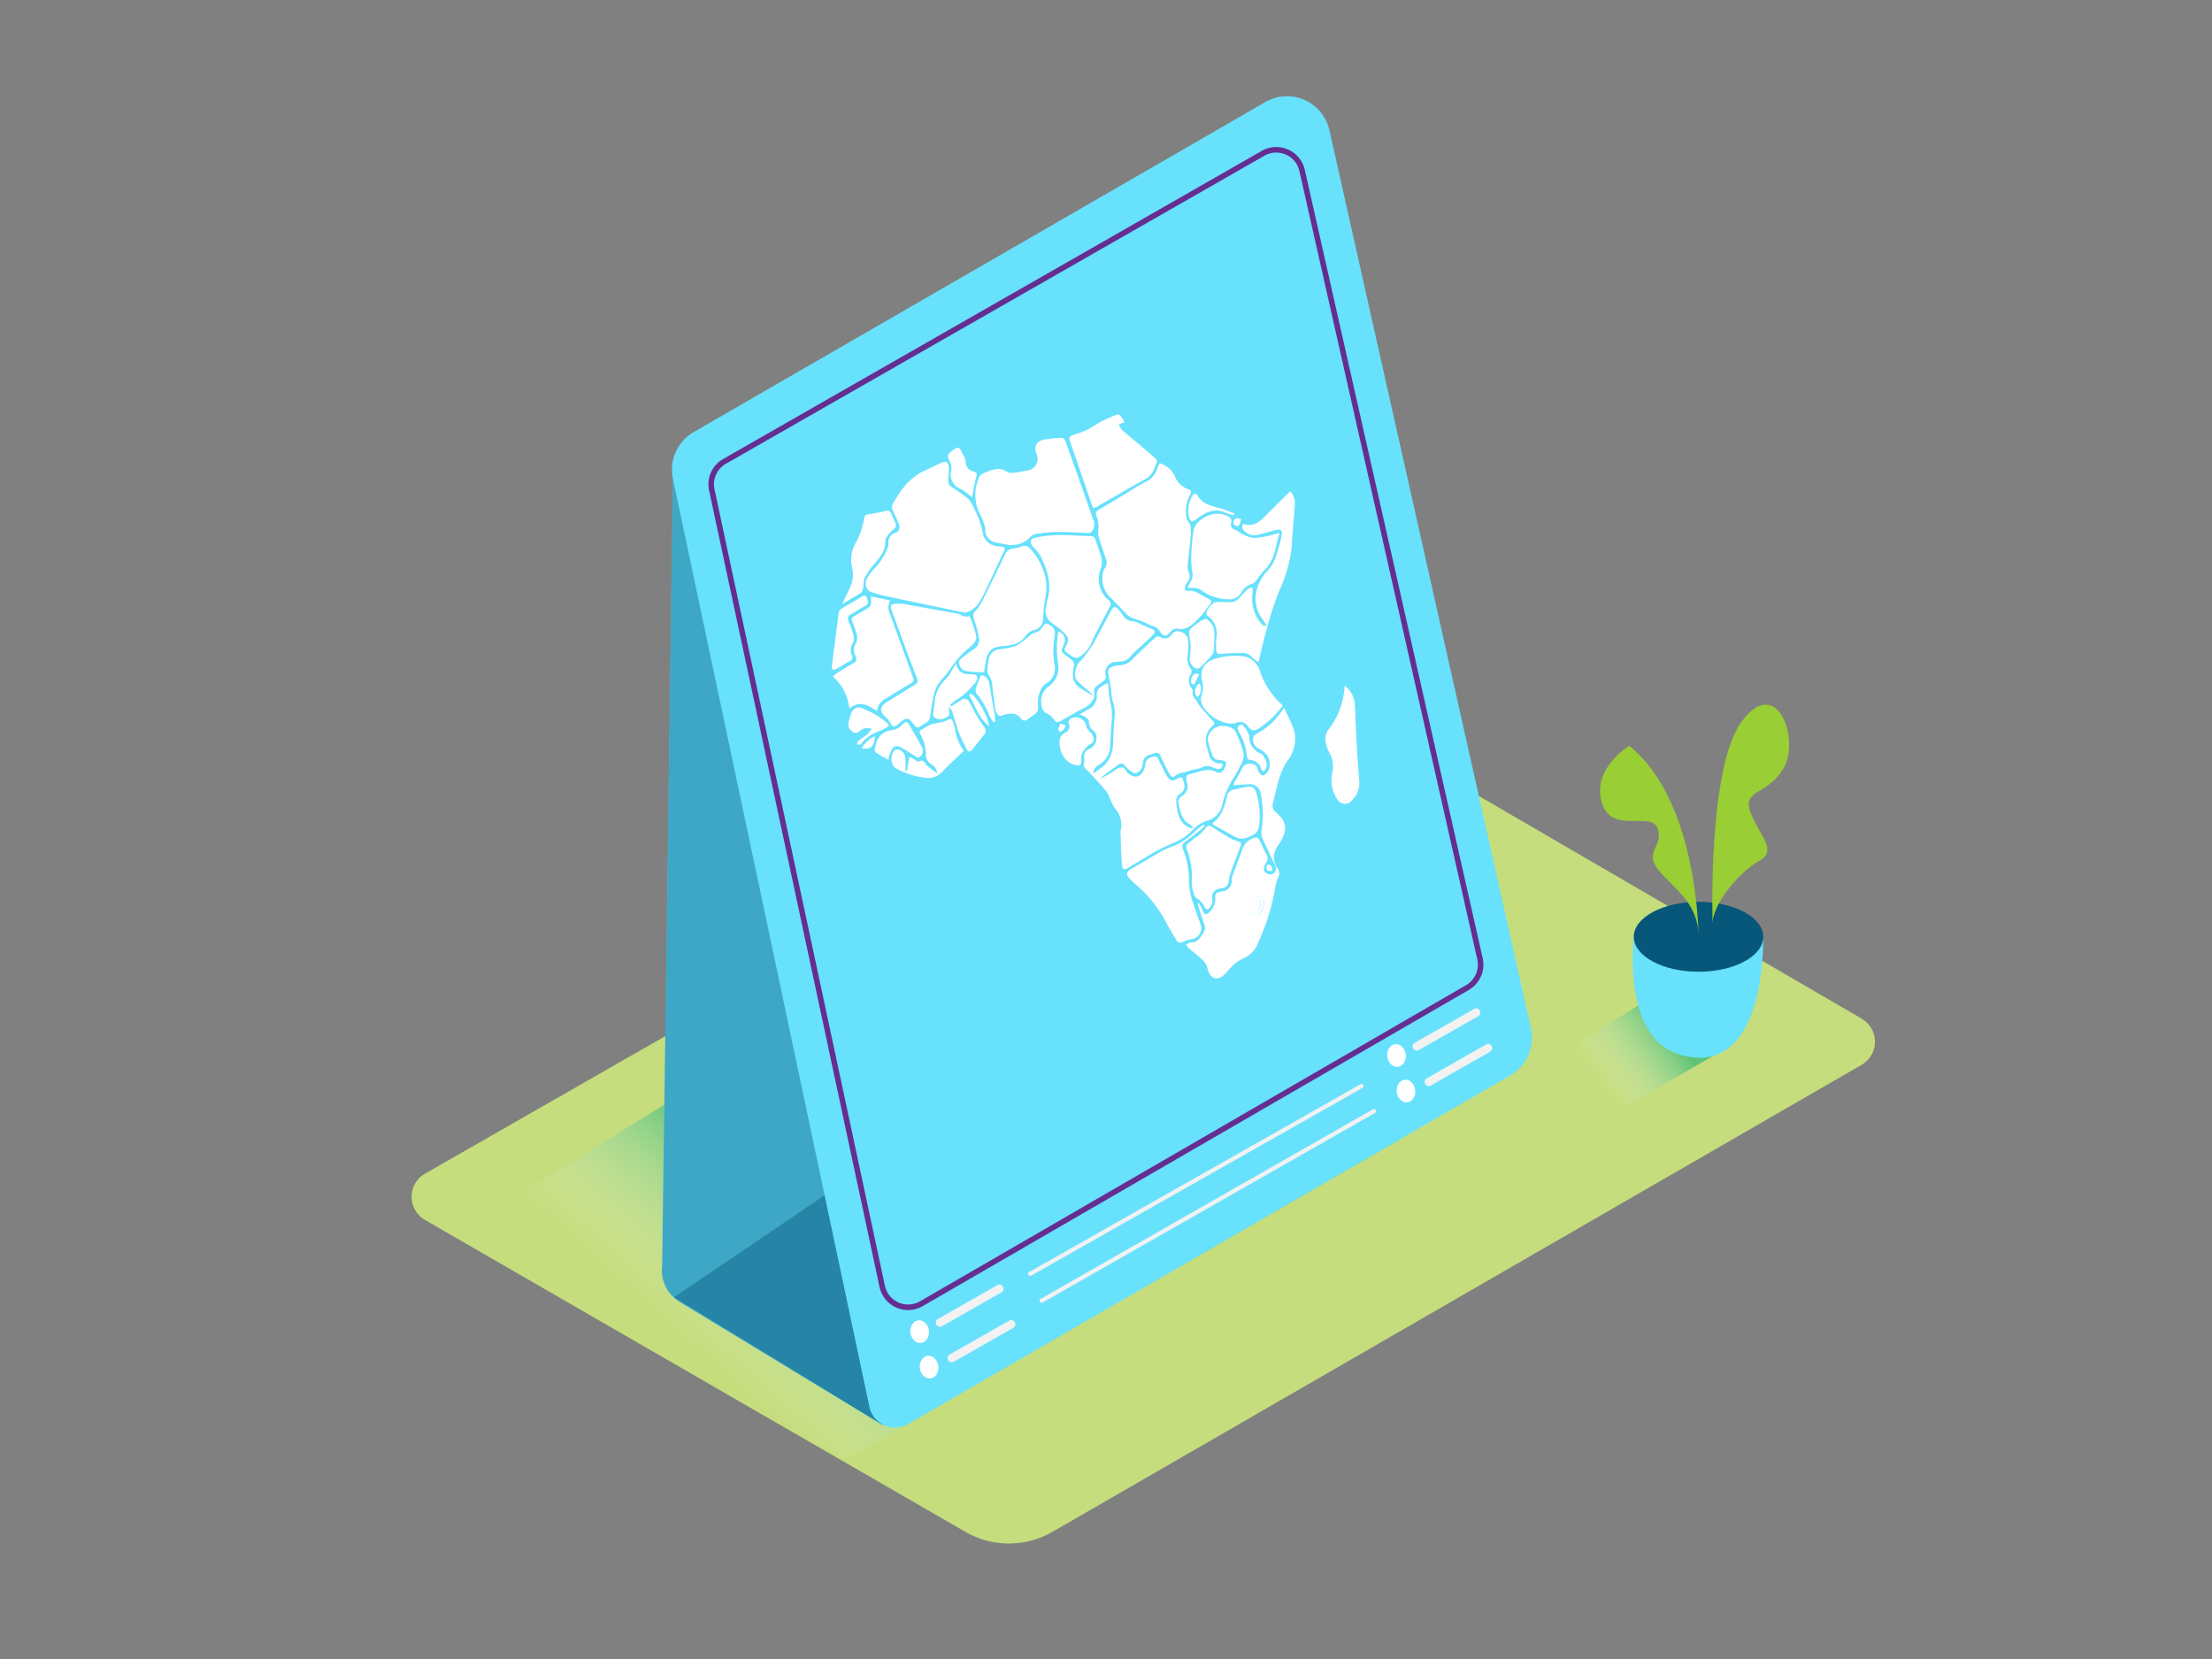 <svg xmlns="http://www.w3.org/2000/svg" xmlns:xlink="http://www.w3.org/1999/xlink" viewBox="0 0 400 300"><rect x="0" y="0" width="400" height="300" fill="#808080" stroke="none"/><defs><linearGradient id="linear-gradient" x1="134.61" y1="252.04" x2="156" y2="228.1" gradientUnits="userSpaceOnUse"><stop offset="0" stop-color="#fff" stop-opacity="0"/><stop offset="1" stop-color="#22b573"/></linearGradient><linearGradient id="linear-gradient-2" x1="289.15" y1="195.86" x2="301.86" y2="186.4" xlink:href="#linear-gradient"/></defs><title>0</title><g style="isolation:isolate"><g id="Layer_2" data-name="Layer 2"><path d="M336.66,184.21,234.49,124.79a4.83,4.83,0,0,0-4.83,0L76.86,212.23a4.83,4.83,0,0,0,0,8.38L174.56,277a15.77,15.77,0,0,0,15.77,0l146.32-84.45A4.83,4.83,0,0,0,336.66,184.21Z" fill="#c6dd7d"/><polygon points="253.1 206.07 152.86 263.91 83.73 222.35 171.59 167.81 253.1 206.07" opacity="0.63" fill="url(#linear-gradient)" style="mix-blend-mode:multiply"/><path d="M159.64,257.7l-36.79-22.3a6.72,6.72,0,0,1-3.11-6.61l1.94-142.23Z" fill="#68e1fd"/><polygon points="121.9 234.58 166.52 204.35 159.64 257.7 121.9 234.58" fill="#68e1fd"/><path d="M159.64,257.7l-36.79-22.3a6.72,6.72,0,0,1-3.11-6.61l1.94-142.23Z" fill="#06577a" opacity="0.42"/><polygon points="121.9 234.58 166.52 204.35 159.64 257.7 121.9 234.58" fill="#06577a" opacity="0.42"/><path d="M121.68,86.56l35.54,167.85a4.73,4.73,0,0,0,7,3.11l108.9-63.06a7.86,7.86,0,0,0,3.73-8.52L240.4,23.54a7.86,7.86,0,0,0-11.6-5.08L125.44,78.13A7.86,7.86,0,0,0,121.68,86.56Z" fill="#68e1fd"/><path d="M128.72,88.61l30.81,144a4.79,4.79,0,0,0,7.09,3.14l98.74-57.17a4.79,4.79,0,0,0,2.27-5.2L235.46,30.82a4.79,4.79,0,0,0-7.05-3.1L131,83.44A4.79,4.79,0,0,0,128.72,88.61Z" fill="none" stroke="#662d91" stroke-miterlimit="10"/><ellipse cx="166.32" cy="240.79" rx="1.68" ry="2.06" transform="translate(-30.36 24.09) rotate(-7.59)" fill="#fff"/><ellipse cx="168.03" cy="247.21" rx="1.68" ry="2.06" transform="translate(-31.2 24.37) rotate(-7.59)" fill="#fff"/><path d="M170.35,239.82l10.75-6.12a.75.75,0,0,0-.76-1.3l-10.75,6.12a.75.75,0,0,0,.76,1.3Z" fill="#f2f2f2"/><path d="M172.49,246.24l10.75-6.12a.75.75,0,0,0-.76-1.3l-10.75,6.12a.75.75,0,0,0,.76,1.3Z" fill="#f2f2f2"/><path d="M186.43,230.7l60-34a.38.38,0,0,0-.38-.65l-60,34a.38.38,0,0,0,.38.65Z" fill="#f2f2f2"/><path d="M188.52,235.55l60.18-34.33a.38.38,0,0,0-.38-.65L188.14,234.9a.38.38,0,0,0,.38.65Z" fill="#f2f2f2"/><ellipse cx="252.55" cy="190.85" rx="1.68" ry="2.06" transform="translate(-23.01 35.05) rotate(-7.59)" fill="#fff"/><ellipse cx="254.25" cy="197.27" rx="1.68" ry="2.06" transform="translate(-23.84 35.33) rotate(-7.59)" fill="#fff"/><path d="M256.57,189.88l10.75-6.12a.75.75,0,0,0-.76-1.3l-10.75,6.12a.75.75,0,0,0,.76,1.3Z" fill="#f2f2f2"/><path d="M258.72,196.3l10.75-6.12a.75.75,0,0,0-.76-1.3L258,195a.75.75,0,0,0,.76,1.3Z" fill="#f2f2f2"/><path d="M221.15,138.15c-.19.73-.51,1-1,.91a8.82,8.82,0,0,1-1-.35,2.23,2.23,0,0,0-1.94.1c-.65.34-1.4.24-2.06.55-.93.44-2,.28-2.83,1.11-.11.11-.56-.07-.68-.28a28.67,28.67,0,0,1-1.51-2.91c-.49-1.13-.68-1.32-1.6-1-1.48.43-1.75.72-1.93,2.08-.14,1.07-1.19,1.79-1.9,1.26a11.44,11.44,0,0,1-1.39-1.25.7.7,0,0,0-1.05-.1c-1.14.82-2.29,1.61-3.4,2.55.42-.2.84-.37,1.25-.6s1.07-.6,1.59-1c.79-.54,1.49-.74,2,.27a1.71,1.71,0,0,0,.53.51c1.29,1,2.64.19,2.88-1.79a1.4,1.4,0,0,1,1.1-1.26c.51-.21,1-.31,1.29.35a30.63,30.63,0,0,0,1.44,2.88c.68,1.14,1,1.19,2.19.53.42-.24.67-.18.8.32a5.87,5.87,0,0,1,.27,1.17,1.44,1.44,0,0,1-.27.85c-.43.52-1.2.75-1.22,1.59a8.83,8.83,0,0,0,.34,2.48,3.58,3.58,0,0,0,2,2.54,5,5,0,0,0,.58.16l.11-.23a4.43,4.43,0,0,0-.65-.55c-1.31-.73-1.72-2.25-2-3.86a1.19,1.19,0,0,1,.59-1.19,2.13,2.13,0,0,0,.92-2.63c-.2-.92-.1-1.25.7-1.42,1.54-.33,3.1-1.18,4.62-.34.8.44,1.36-.07,1.73-1.2.15-.45.07-.73-.29-.82a3.3,3.3,0,0,0-.94-.15c-.69,0-1-.41-1.27-1.08s-.49-1.55-.71-2.34a1.4,1.4,0,0,1,0-.69,2.9,2.9,0,0,1,2.32-2.07,5.56,5.56,0,0,1,1.75.29,1.88,1.88,0,0,1,1,.89,32.55,32.55,0,0,1,1.22,3.18,3.3,3.3,0,0,1-.32,2.66c-.41.77-.82,1.56-1.28,2.29a15.12,15.12,0,0,0-2.06,4.76,3.84,3.84,0,0,1-3,3.16,6.11,6.11,0,0,0-2.52,1.74,11.2,11.2,0,0,1-3.88,2.44,30,30,0,0,0-4.28,2.25c-1.13.64-2.23,1.35-3.35,2-.78.47-1.08.37-1.16-.62-.14-1.83-.18-3.69-.25-5.53a2.36,2.36,0,0,1,0-.48,4.44,4.44,0,0,0-1-4.1,9.22,9.22,0,0,1-1.06-2.18,5.19,5.19,0,0,0-.66-1.08c-.83-1-1.7-1.9-2.55-2.84a7,7,0,0,0-.8-.84,1.14,1.14,0,0,1-.47-1.47.92.92,0,0,0,0-.39c-.14-1.14,0-1.48,1-2a2,2,0,0,0,1.17-1.75,1.63,1.63,0,0,0-.54-1.53,1.75,1.75,0,0,1-.8-1.67c0-.25-.39-.57-.66-.76a5.48,5.48,0,0,0-1-.46c.58-.36,1-.67,1.43-.89a2.63,2.63,0,0,0,1.65-2.63,1.58,1.58,0,0,1,.87-1.56c1.21-.73,1.22-1,1.25.75a22.88,22.88,0,0,0,.5,2.91,8.66,8.66,0,0,1,.11,1.7c-.08,1.72-.23,3.44-.32,5.16a4.11,4.11,0,0,1-2.1,3.71,2,2,0,0,0-1,1.52,16.93,16.93,0,0,0,2.15-1.57,5.81,5.81,0,0,0,1.47-4.1c.06-1.43.13-2.86.26-4.29a6.44,6.44,0,0,0-.29-3.05,9.15,9.15,0,0,1-.3-1.88c-.15-1-.26-1.93-.47-2.86s-.06-1.27.66-1.55a5.15,5.15,0,0,1,1.5-.29,3.37,3.37,0,0,0,2.25-1.16c1.33-1.37,2.73-2.66,4.13-3.93a.85.85,0,0,1,.84,0c.8.44,1.43.37,2.15-.61s2.73-.24,2.87,1.2a12.74,12.74,0,0,1-.06,2.43,3.39,3.39,0,0,0,.59,2.84,1,1,0,0,1,0,.78,2.08,2.08,0,0,0,.06,2.59.77.77,0,0,1,.23.55,1.49,1.49,0,0,0,.44,1.4c.31.39.52.89.83,1.27q1.09,1.33,2.25,2.59c.53.57.54.58-.09,1.17a3.29,3.29,0,0,0-1,3.14c.13.64.31,1.27.5,1.88a2,2,0,0,0,1.76,1.61C220.55,138,220.83,138.1,221.15,138.15Z" fill="#fff"/><path d="M203.35,89.39c1.32-.79,2.62-1.65,4-2.35a3.84,3.84,0,0,0,1.89-2.24c.44-1.18.48-1.16,1.39-.62a4,4,0,0,1,1.87,2.06,3.93,3.93,0,0,0,2.44,2.25c.47.18.51.45.25,1a6.2,6.2,0,0,0-.68,3.8,1.82,1.82,0,0,0,.24.84c.94,1.1.56,2.57.44,4s-.3,2.61-.4,3.91a3.17,3.17,0,0,0,.19,1.49,1.51,1.51,0,0,1-.24,1.7,3.53,3.53,0,0,0-.35.62c-.24.55-.14,1.08.35,1,1.4-.2,2.37.72,3.49,1.27a5.59,5.59,0,0,1,.51.27c.43.27.34.55,0,.95s-.68.94-1,1.38a19.94,19.94,0,0,1-1.48,1.61c-1,1-2.09,1.68-3.39,1.33a1.49,1.49,0,0,0-1.22.61c-.69.93-1.3.82-1.9-.08a2.23,2.23,0,0,0-1.33-1c-.65-.19-1.25-.58-1.89-.83s-1.18-.38-1.75-.61a2.53,2.53,0,0,1-.88-.51c-1.12-1.12-2.18-2.32-3.32-3.41a4.63,4.63,0,0,1-1.12-4.22,1.73,1.73,0,0,1,.29-.81,1.74,1.74,0,0,0,.19-1.83c-.45-1.39-.93-2.76-1.34-4.17a6.16,6.16,0,0,1,.05-1.24,6.7,6.7,0,0,0-.17-1.62c-.43-1.43-.65-1.23.75-2.07l4.21-2.52Z" fill="#fff"/><path d="M166.36,85.53c1.3-.62,2.6-1.28,3.91-1.86.9-.39,1.29-.06,1.3,1a17.64,17.64,0,0,1-.08,2.13,1.16,1.16,0,0,0,.6,1.27,33.6,33.6,0,0,1,3,2.13,4.15,4.15,0,0,1,.83,1.3,18.41,18.41,0,0,1,1,2.12,17.71,17.71,0,0,1,.8,2.71,2.81,2.81,0,0,0,2.19,2.36,9.39,9.39,0,0,0,1.18.17c.66.1.72.22.38,1q-1.58,3.39-3.18,6.77c-.29.62-.63,1.23-.94,1.84a4.44,4.44,0,0,1-2.43,2.21,1.1,1.1,0,0,1-.59.07q-7.16-1.45-14.34-3a16.35,16.35,0,0,1-2.43-.7c-1.08-.41-1.33-1.59-.61-2.73a8.17,8.17,0,0,1,1.23-1.58,10.45,10.45,0,0,0,2.3-3.6,2.52,2.52,0,0,0,.19-.93,1.69,1.69,0,0,1,1.09-1.81,1.14,1.14,0,0,0,.75-1.69c-.32-.9-.78-1.71-1.12-2.59a1.24,1.24,0,0,1,0-.89C162.73,88.91,163.88,87.06,166.36,85.53Z" fill="#fff"/><path d="M223,142a6.6,6.6,0,0,1,.31-.7c.38-.7.85-1.35,1.17-2.07a1.56,1.56,0,0,1,1.86-1.1,1.21,1.21,0,0,1,1.08.91c.33,1,.76,1.33,1.25,1.1a2.38,2.38,0,0,0,.92-2.06,2.94,2.94,0,0,0-.45-1.5,4.79,4.79,0,0,0-1.55-1.23,1.7,1.7,0,0,1-1-1.65,1.28,1.28,0,0,1,.39-.88,12.75,12.75,0,0,0,5.12-4.71c.09,0,.15,0,.17.05A43.1,43.1,0,0,1,234,132a6.24,6.24,0,0,1-.41,4.29,3.33,3.33,0,0,1-.44.85c-1.82,2.28-2.2,5.13-2.9,7.87a1.58,1.58,0,0,0,.41,1.82,7.68,7.68,0,0,1,.8.78c1.12,1.17,1.22,2.52.29,4.25-.23.42-.5.81-.75,1.21A3.38,3.38,0,0,0,231,157a1.54,1.54,0,0,1,.11,1.76,6.23,6.23,0,0,0-.48,1.62,39.81,39.81,0,0,1-3,9.82,5.07,5.07,0,0,1-3,3.19,6,6,0,0,0-1.78,1.32c-.46.4-.87.91-1.3,1.37-1.3,1.4-2.7,1-3.18-.89a3,3,0,0,0-.64-1.33c-.9-.87-1.88-1.63-2.82-2.45a3.47,3.47,0,0,1-.42-.57c.23-.13.47-.39.68-.38,1.07.06,1.79-.63,2.43-1.73a1.61,1.61,0,0,0,.2-1.54c-.37-1-.71-2-1-3a7.28,7.28,0,0,1-.17-.78l.18-.13c.21.43.44.85.63,1.3.39.91.77,1,1.45.16a3.14,3.14,0,0,0,.86-2.41c-.07-.6.17-.86.6-1s.73-.12,1.09-.23a1.85,1.85,0,0,0,1.3-1.86,3.22,3.22,0,0,1,.12-.79c.62-1.71,1.24-3.42,1.9-5.12a3.15,3.15,0,0,1,2.42-1.89c.17-.05.44.23.55.45.45.85.81,1.78,1.29,2.61a1.38,1.38,0,0,1-.11,1.58c-.33.53-.52,1.2-.16,1.61a1.42,1.42,0,0,0,1.16.4c.73-.07,1-.91.66-1.64-.76-1.58-1.51-3.17-2.25-4.77a2.94,2.94,0,0,1-.16-1.78,17.85,17.85,0,0,0-.2-6.38,1.85,1.85,0,0,0-1.68-1.69C225.15,141.81,224.08,141.92,223,142Zm4.67,23.47a3.6,3.6,0,0,0,.89-2.15c.1-.69-.17-1-.66-1.14-.75-.17-1.47.47-1.86,1.63-.16.49-.37,1,0,1.38A1.3,1.3,0,0,0,227.62,165.43Z" fill="#fff"/><path d="M195.19,86.88c.82,2.32,1.66,4.62,2.46,7a2,2,0,0,1,0,1.91c-.26.44-.48.61-.86.59-1.91-.07-3.82-.21-5.75-.19a31.87,31.87,0,0,0-3.86.4,1.55,1.55,0,0,0-.8.43,4.56,4.56,0,0,1-4.54,1.41c-.7-.18-1.45-.18-2.13-.41a2.4,2.4,0,0,1-1.55-2.34,7.94,7.94,0,0,0-1-2.77,7.7,7.7,0,0,1-.13-6.51,1.41,1.41,0,0,1,.61-.73c1.49-.65,3-1.37,4.45-.34.44.3,1.15.15,1.74.1s1.43-.31,2.14-.38a2.13,2.13,0,0,0,1.54-2.8c-.74-1.71.1-2.5,1.24-2.74a19.56,19.56,0,0,1,3.34-.32c.22,0,.49.36.59.64.86,2.35,1.69,4.72,2.53,7.08Z" fill="#fff"/><path d="M198.51,98.7c.16.52.31,1.05.48,1.56a3.68,3.68,0,0,1,0,2.71,5,5,0,0,0,1.45,5.53c.5.41.52.76.18,1.38-.87,1.59-1.72,3.21-2.56,4.83-.21.4-.38.82-.57,1.23a5.75,5.75,0,0,1-2.45,2.94,1.2,1.2,0,0,1-1-.08,12.94,12.94,0,0,1-1.23-.91c-.33-.22-.37-.45-.13-.88.66-1.18.65-1.68-.18-2.5a15,15,0,0,0-2.13-1.73,2.74,2.74,0,0,1-1.16-3.21c.08-.34.07-.7.17-1,.92-3.06-.06-5.52-1.15-7.91a8.55,8.55,0,0,0-1.42-1.79c-.65-.79-.55-1.44.43-1.65a22.67,22.67,0,0,1,4.38-.46c1.9,0,3.78.14,5.67.19a.79.79,0,0,1,.81.67c.11.38.26.74.39,1.11Z" fill="#fff"/><path d="M163.48,116.48q-1.12-3.06-2.24-6.12c-.29-.81-.14-1.11.63-1.17a5.68,5.68,0,0,1,1.4,0l9.85,1.77c.67.12,1.21.78,2,.45.1,0,.36.28.43.5a26.62,26.62,0,0,1,1,3.18,1.92,1.92,0,0,1-.5,1.29c-.72.77-1.58,1.38-2.3,2.15s-1.34,1.66-2,2.51a15.1,15.1,0,0,1-1.17,1.52,6.37,6.37,0,0,0-1.82,3.53c-.2,1.12-.4,2.24-.55,3.36a1.55,1.55,0,0,1-.82,1.31c-.19.1-.37.23-.55.34-1,.62-1,.7-1.77-.33s-1.31-1-2.25-.17a6.23,6.23,0,0,1-.68.56c-.47.31-.79.27-1.08-.34a4.25,4.25,0,0,0-1-1.23c-1.05-1-1-1.84.32-2.65,1.61-1,3.24-2,4.86-3,.79-.49.82-.58.5-1.48Q164.59,119.5,163.48,116.48Z" fill="#fff"/><path d="M188.6,103a8.6,8.6,0,0,1,.41,5.18,25.53,25.53,0,0,0-.38,3.64,2.07,2.07,0,0,1-1.47,2.08,2.68,2.68,0,0,0-1.75,1.19,3.76,3.76,0,0,1-2.33,1.48,13.21,13.21,0,0,1-2.12.31c-1.59.12-2.35.89-2.71,2.76,0,.24-.09.48-.12.72-.19,1.52-.11,1.23-1.23,1.18a14,14,0,0,1-2.17-.19,1.55,1.55,0,0,1-1-.65c-.52-.83-.44-1.18.35-1.82.61-.5,1.25-1,1.89-1.39a2.09,2.09,0,0,0,1-2.46,26.27,26.27,0,0,0-.83-3.09,1.24,1.24,0,0,1,.34-1.56,6.28,6.28,0,0,0,1.2-1.81q2.06-4.12,4.06-8.28a1.55,1.55,0,0,1,1.27-1.06,8.12,8.12,0,0,0,1.79-.43,1.21,1.21,0,0,1,1.35.27A10.61,10.61,0,0,1,188.6,103Z" fill="#fff"/><path d="M229,113c-.28-.41-.55-.82-.83-1.22-1.85-2.64-1.37-6.09,1.12-8.65a6.49,6.49,0,0,0,1.31-2.17,36.67,36.67,0,0,0,1.09-3.74c.33-1.27,0-1.63-1.06-1.36s-2,.57-3,.79A2.49,2.49,0,0,1,225,96a1,1,0,0,1-.27-1.18c.06,0,.11-.09.14-.08,1.37.5,2.59-.05,3.76-1.25,1.52-1.55,3.06-3,4.68-4.65a3.22,3.22,0,0,1,.84,2.46c-.16,2.41-.42,4.82-.55,7.23a24.73,24.73,0,0,1-2.3,8.35A62.56,62.56,0,0,0,229,114c-.54,1.88-.95,3.79-1.43,5.75a8,8,0,0,1-1.27-1,2,2,0,0,0-1.67-.65c-1.28,0-2.55,0-3.84.16-.66.06-.89-.21-.86-1a10.18,10.18,0,0,1,0-1.72,4,4,0,0,0-1.12-3.83c-.28-.32-.92-.44-.52-1.29s1.23-1.6,1.87-1.58l2.33.06a2.21,2.21,0,0,0,1.75-.92,14.41,14.41,0,0,1,1.43-1.46,2.34,2.34,0,0,1,.79-.31,4.22,4.22,0,0,1,.06.86,7.07,7.07,0,0,0,1.51,5.65,4.26,4.26,0,0,0,.66.55Z" fill="#fff"/><path d="M231.37,96.53c-.79,2.25-.79,4.82-2.76,6.6a15.12,15.12,0,0,0-1.27,1.64c-.25.31-.56.71-.85.77a3.4,3.4,0,0,0-2,1.57,2.46,2.46,0,0,1-2.48,1.26,8.39,8.39,0,0,1-4.94-1.76,2.07,2.07,0,0,0-1.1-.28,11.72,11.72,0,0,0-1.25,0c.26-.52.44-.91.65-1.27a2.32,2.32,0,0,0,.21-1.69,18.57,18.57,0,0,1-.14-3.51,34.43,34.43,0,0,1,.42-4,2.71,2.71,0,0,1,.7-1.33c1.75-1.77,4.08-2.13,5.86-.94a.92.92,0,0,1,.24.79c-.22.84.06,1.16.65,1.4s1,.65,1.49.87a5.48,5.48,0,0,0,2.09.63,15.91,15.91,0,0,0,3-.52c.45-.09.9-.27,1.35-.4Z" fill="#fff"/><path d="M157.51,107.86l3.46.72a2.66,2.66,0,0,0,0,2.52c1.32,3.69,2.67,7.37,4,11.06.37,1,.37,1-.51,1.55-1.4.85-2.8,1.69-4.18,2.56a2.83,2.83,0,0,0-1.69,2.32c-1.52-1-3.07-2.05-5-.47a9,9,0,0,0-3-5.81c.31-.25.52-.45.76-.59,1-.6,1.93-1.2,2.9-1.76a.89.89,0,0,0,.46-1.33,2.33,2.33,0,0,1,.14-2.46,2.38,2.38,0,0,0,.06-1.51,16.3,16.3,0,0,0-.78-2.23.66.66,0,0,1,.32-1c.59-.33,1.16-.68,1.74-1C157.57,109.61,157.57,109.61,157.51,107.86Z" fill="#fff"/><path d="M203.36,76.35l-1.06.4a3.88,3.88,0,0,0,.59,1c1.75,1.52,3.56,2.95,5.29,4.48,1.42,1.25,1.23.81.4,2.82a3.53,3.53,0,0,1-1.87,1.8c-2.73,1.51-5.44,3.1-8.16,4.67-.85.49-.86.5-1.19-.47q-1.91-5.55-3.81-11.1c-.31-.9-.24-1,.59-1.32a23.42,23.42,0,0,0,2.36-.87c.86-.42,1.67-1,2.53-1.47s1.94-.93,2.93-1.32a.72.72,0,0,1,.68.25A8.52,8.52,0,0,1,203.36,76.35Z" fill="#fff"/><path d="M231.94,127.64a17.49,17.49,0,0,1-4.27,4.07c-1,.55-1.26.51-2-.35a1.68,1.68,0,0,0-2.16-.65,3.12,3.12,0,0,1-1.84,0,6.71,6.71,0,0,1-4-2.8,2.51,2.51,0,0,1-.28-2.51,3.54,3.54,0,0,0,.06-1.9c-.63-2.35.28-3.83,2.42-4.42a12.76,12.76,0,0,1,5.24-.37,3.81,3.81,0,0,1,2.72,2.63,14,14,0,0,0,3.74,5.86A2.31,2.31,0,0,1,231.94,127.64Z" fill="#fff"/><path d="M180,128.46c-.18-1.42-.38-2.83-.54-4.26a3.68,3.68,0,0,0-.67-2.12,2,2,0,0,1-.22-1.09,7.61,7.61,0,0,1,.15-1.36c.25-1.48.8-2,2-2.22a14.2,14.2,0,0,0,3-.61,9.5,9.5,0,0,0,2-1.45c.4-.3.79-.75,1.21-.85a2.59,2.59,0,0,0,1.7-1.28c.34-.55.68-.61,1.07-.27a.73.73,0,0,0,.16.11c.78.35,1,1,.85,2.06a14.69,14.69,0,0,0,0,5.18,3.11,3.11,0,0,1-1.65,3.37,2.28,2.28,0,0,0-.81,1,5.37,5.37,0,0,0-.55,3,1.43,1.43,0,0,1-.66,1.54c-.49.3-.94.71-1.44,1-.24.12-.7.11-.82-.08-.85-1.33-2.06-1.21-3.28-.85C180.65,129.52,180.57,129.64,180,128.46Z" fill="#fff"/><path d="M217.82,149.36a8,8,0,0,1-.65.64c-.94.74-1.88,1.49-2.83,2.19a1,1,0,0,0-.42,1.37,14.9,14.9,0,0,1,1.08,6,12.49,12.49,0,0,0,.64,3.37c.4,1.39.95,2.71,1.4,4.07a2,2,0,0,1-1.56,2.83,4.85,4.85,0,0,0-1.57.51.79.79,0,0,1-1.14-.29c-.6-.94-1.17-1.92-1.72-2.92a23.25,23.25,0,0,0-5.45-7,16.67,16.67,0,0,1-1.45-1.39c-.51-.54-.44-1,.22-1.49.43-.3.89-.53,1.34-.79,1.12-.65,2.22-1.32,3.35-1.95a16,16,0,0,1,2.54-1.3,11.05,11.05,0,0,0,4.47-2.86,12.94,12.94,0,0,1,1.63-1.25Z" fill="#fff"/><path d="M197.91,126c-.29-.3-.57-.62-.87-.9-.75-.67-1.56-1.26-2.25-2s-.38-2.38.33-3.29c.25-.32.58-.56.82-.89a28.38,28.38,0,0,0,1.89-2.73c1-1.83,2-3.75,3-5.59.57-1,.81-1.06,1.49-.32a5.07,5.07,0,0,1,.59.77,2.4,2.4,0,0,0,2.09,1.32,2.57,2.57,0,0,1,.95.35c.77.34,1.53.7,2.29,1s.74.63.11,1.24c-1,1-2,1.85-3,2.78-.31.29-.6.62-.89.94a2.56,2.56,0,0,1-1.83.95,8.91,8.91,0,0,0-1.45.15,2,2,0,0,0-1.22,2.46,1,1,0,0,1-.23.74,5.47,5.47,0,0,1-.87.66c-1.13.84-1.13.84-.92,2.32Z" fill="#fff"/><path d="M216.45,151.4c.55-.57,1.13-1.1,1.64-1.73.35-.43.6-.44,1-.2,1.11.73,2.24,1.44,3.38,2.1a8.19,8.19,0,0,0,1.58.63c.37.12.45.34.28.8-.56,1.46-1.11,2.92-1.64,4.39a7.56,7.56,0,0,0-.43,1.53c-.16,1.24-.37,1.52-1.38,1.72a5.92,5.92,0,0,0-.64.12,1.45,1.45,0,0,0-1,1.79,2.14,2.14,0,0,1-.72,1.84c-.11.11-.52,0-.59-.14a3.78,3.78,0,0,0-1.58-1.87c-.37-.22-.54-1-.69-1.53a6.35,6.35,0,0,1-.14-1.63,13.72,13.72,0,0,0-.91-5.66.79.79,0,0,1,.27-1.07c.52-.39,1-.84,1.53-1.26Z" fill="#fff"/><path d="M243.16,124a4.54,4.54,0,0,1,1.84,3.58c.13,2.22.18,4.47.31,6.69s.3,4.55.48,6.82a4.37,4.37,0,0,1-1.27,3.58,1.56,1.56,0,0,1-2.59,0,6,6,0,0,1-1-4.93,5.21,5.21,0,0,0-.57-3.71,7.61,7.61,0,0,1-.6-1.61,3,3,0,0,1,.67-2.75,14,14,0,0,0,2.64-6.65C243.11,124.65,243.12,124.37,243.16,124Z" fill="#fff"/><path d="M172,127.73c.6-.37,1.21-.73,1.81-1.12a.9.9,0,0,1,1.45.31c.42.71.76,1.47,1.18,2.18a25.29,25.29,0,0,0,1.5,2.34,1,1,0,0,1,0,1.43q-1,1.28-2.07,2.59c-.4.5-.78.62-1.08,0a28.73,28.73,0,0,1-1.37-2.92c-.46-1.24-.8-2.56-1.22-3.83a5.4,5.4,0,0,0-.52-.91,2.08,2.08,0,0,0-.08.44c.16,1.12.12,1.19-.78,1.64a1.89,1.89,0,0,1-1.91-.17c-.13-.08-.21-.42-.19-.64.07-.67.22-1.33.29-2a6.15,6.15,0,0,1,2-4.23,9,9,0,0,0,1.25-1.85c.18-.28.36-.57.64-1,.45,2,1.7,1.9,2.89,1.94.94,0,1.23.58.59,1.49a14.84,14.84,0,0,1-2.3,2.34,14.52,14.52,0,0,1-1.45,1,10.47,10.47,0,0,0-.81.7Z" fill="#fff"/><path d="M174.26,135.8c-1.32,1.27-2.59,2.41-3.78,3.67a3.36,3.36,0,0,1-2.86,1.2,14.56,14.56,0,0,1-5.58-1.72c-.94-.5-1.11-2.18-.36-3.17a.64.64,0,0,1,.34-.23c.84-.18,1.71.68,1.72,1.7,0,.71,0,1.42,0,2.14l.27,0,.43-2.52a5.09,5.09,0,0,1,1,.51c.37.29.68.47,1.15.16.12-.08.39.1.54.24s.3.5.5.67c.56.47,1.15.88,1.81,1.38a2.33,2.33,0,0,0-.18-.82,3,3,0,0,0-.89-.84,1.92,1.92,0,0,1-.94-1.73,7.23,7.23,0,0,0-.83-3.33c-.46-.88-.42-.92.41-1.37a9.93,9.93,0,0,1,1.24-.7,14.2,14.2,0,0,1,1.56-.36,5,5,0,0,0,1.34-.39c.77-.44.95-.42,1.26.48a8.62,8.62,0,0,1,.3,1.11,8.21,8.21,0,0,0,1.44,3.67A.67.67,0,0,1,174.26,135.8Z" fill="#fff"/><path d="M197.9,126a3.47,3.47,0,0,1-2,2.08c-1.35.72-2.69,1.49-4,2.26-.56.33-1,.35-1.34-.28a2.83,2.83,0,0,0-1.23-1,1.88,1.88,0,0,1-1-1.76,3.18,3.18,0,0,1,1.49-3.3,4.32,4.32,0,0,0,1.47-4.31,18,18,0,0,1,.09-5.51c1.21.46,1.51,1.54.81,2.82-.31.56-.26.91.18,1.22a11.72,11.72,0,0,1,1.61,1.3,1.19,1.19,0,0,1,.22.92c-.42,1.77-.18,3.16,1.14,4,.86.54,1.75,1,2.62,1.56Z" fill="#fff"/><path d="M152.27,109.24c.54-1.11,1-2,1.43-3a5.1,5.1,0,0,0,.37-3.63,6.17,6.17,0,0,1,.65-4.41,13.79,13.79,0,0,0,1.54-4.44A.77.77,0,0,1,157,93a25.73,25.73,0,0,0,3.08-.59.8.8,0,0,1,1.13.56c.2.51.43,1,.66,1.5a.88.88,0,0,1-.31,1.25,7.44,7.44,0,0,0-1.2,1.36,1.38,1.38,0,0,0-.26.74c0,1.85-1,3-2.08,4.25a12.88,12.88,0,0,0-1.67,2.43,6.89,6.89,0,0,0-.24,1.69c-.07.35-.18.84-.4,1C154.64,107.88,153.53,108.49,152.27,109.24Z" fill="#fff"/><path d="M219.34,148.77c1.54-1.07,2.1-2.86,2.53-4.72a1.39,1.39,0,0,1,1.12-1.24c.9-.17,1.81-.44,2.71-.55s1.27.38,1.53,1.22a15.14,15.14,0,0,1,.45,5.91,1.77,1.77,0,0,1-.9,1.45c-1.23.75-2.42,1.11-3.6.43s-2.62-1.48-3.93-2.22Z" fill="#fff"/><path d="M155.14,110.34c-.43.26-.86.53-1.3.77a.84.84,0,0,0-.39,1.22,21.6,21.6,0,0,1,.91,2.59,2.23,2.23,0,0,1-.16,1.41,2.23,2.23,0,0,0-.18,2.11.74.74,0,0,1-.37,1.12c-.78.42-1.52.92-2.3,1.34s-1,.21-.88-.71c.37-3.05.78-6.09,1.16-9.14a1.32,1.32,0,0,1,.71-1.1c1.19-.67,2.37-1.36,3.54-2.09.56-.36.75-.07.94.46s.28.93-.31,1.22-.91.53-1.37.8Z" fill="#fff"/><path d="M196.89,134.7a7.48,7.48,0,0,0-1.16,1.36,3,3,0,0,0-.2,1.48c0,.6-.1.89-.59.86-2-.13-3.43-2-3.35-4.5a2,2,0,0,1,.47-1,2.48,2.48,0,0,1,.71-.49,1.13,1.13,0,0,0,.55-1.39.85.85,0,0,1,.65-1.21,1.9,1.9,0,0,1,2.47,1.56,2.16,2.16,0,0,0,.43.72c.2.26.45.45.63.73C198,133.69,197.87,134.33,196.89,134.7Z" fill="#fff"/><path d="M160.67,137.42c-.86-.5-1.59-.89-2.28-1.34a.84.84,0,0,1-.21-.69c.5-2.36,1.45-3.2,3.48-3.42a3.06,3.06,0,0,0,1.56-1c.49-.51.83-.53,1.14,0,.81,1.38,1.61,2.77,2.37,4.18a1.38,1.38,0,0,1-.27,1.61.61.61,0,0,1-.59.19c-.73-.4-1.42-.88-2.13-1.32l-.23-.14c-1.61-1-2.11-.73-2.78,1.4A4.65,4.65,0,0,0,160.67,137.42Z" fill="#fff"/><path d="M217.15,112.26c.23-.07.82-.47,1.08-.28a2.92,2.92,0,0,1,1.36,2.34,33.65,33.65,0,0,1-.13,3.52,1.72,1.72,0,0,1-.48.84c-.65.71-1.3,1.42-2,2.05a.82.82,0,0,1-.81.12,2,2,0,0,1-1-2.15,14.1,14.1,0,0,0,.15-1.89c0-.75-.23-1.47-.29-2.22a1.37,1.37,0,0,1,.29-.9C215.84,113.22,216.41,112.83,217.15,112.26Z" fill="#fff"/><path d="M175.79,89.94a12.12,12.12,0,0,0-2.07-1.53A2.69,2.69,0,0,1,172.06,85a3.92,3.92,0,0,0-.51-2c-.16-.39-.22-.68.08-1a6.56,6.56,0,0,1,1.14-.91c.43-.26.77-.12,1,.42a8,8,0,0,0,.44.82,2.77,2.77,0,0,1,.42,1.06,1.72,1.72,0,0,0,1.28,1.83c.89.32.81.33.53,1.39S176,88.84,175.79,89.94Z" fill="#fff"/><path d="M160.68,131.32a10.4,10.4,0,0,1-1.7.9,6.66,6.66,0,0,0-3.18,2.19c-.07.08-.14.2-.21.21a5,5,0,0,1-.65,0c.09-.22.14-.51.28-.63.51-.42,1.08-.75,1.58-1.18a7.63,7.63,0,0,0,.84-1,3.73,3.73,0,0,0-1.16-.13,3,3,0,0,0-1.12.57.89.89,0,0,1-1.28,0,1.44,1.44,0,0,1-.63-1.56,15.12,15.12,0,0,1,.39-1.48c.32-.9,1-1.49,1.81-1.23a17.33,17.33,0,0,1,3.11,1.51,18.17,18.17,0,0,1,1.93,1.49Z" fill="#fff"/><path d="M223.12,93.17a9.18,9.18,0,0,1-1.51-.45c-1.81-.89-3.53-.19-5.22,1.13-.83.65-1.21.54-1.39-.5a5.09,5.09,0,0,1,.52-3.56c.32-.53.73-.74,1-.23,1,1.7,2.62,1.92,4.18,2.37.85.24,1.67.59,2.51.89Z" fill="#fff"/><path d="M225.91,133a3.21,3.21,0,0,0,2.11,3.27c.47.22.75,1,1,1.59a1.83,1.83,0,0,1-.11,1.12c-.22.57-.66.65-.82.13a2.21,2.21,0,0,0-2.12-1.68c-.21,0-.46-.39-.5-.67a9.65,9.65,0,0,0-1.28-4.11c-.26-.38-.57-1-.12-1.46s.83.09,1.1.46A11.94,11.94,0,0,1,225.91,133Z" fill="#fff"/><path d="M179.68,130.62a7.45,7.45,0,0,1-.74-1.12,13.88,13.88,0,0,0-2.37-4.12,1.08,1.08,0,0,1-.12-.83c.2-.67.5-1.3.73-2,.15-.43.35-.53.68-.36a1.92,1.92,0,0,1,1.07,1.57c.29,1.94.64,3.87,1,5.81,0,.27,0,.55.06.83Z" fill="#fff"/><path d="M178.9,131.3c-1.85-1.27-2.54-3.64-3.64-5.62l.15-.22a2,2,0,0,1,.64.33A13.42,13.42,0,0,1,178.9,131.3Z" fill="#fff"/><path d="M158.18,133.13c0,1.8-.72,2.45-2.37,2.2A5.25,5.25,0,0,1,158.18,133.13Z" fill="#fff"/><path d="M215.51,123.67a1.44,1.44,0,0,1,.56-1.83c.22-.11.51,0,.77.09-.29.62-.57,1.24-.9,1.83C215.91,123.82,215.59,123.68,215.51,123.67Z" fill="#fff"/><path d="M216.9,123.57a2.08,2.08,0,0,1,0,2.09c-.26.45-.46.38-.66.06A1.82,1.82,0,0,1,216.9,123.57Z" fill="#fff"/><path d="M224.48,93.91c-.23.54-.32,1.08-.54,1.19a.76.76,0,0,1-.82-.32.82.82,0,0,1,.48-1.06C223.8,93.62,224.06,93.81,224.48,93.91Z" fill="#fff"/><path d="M191.77,130.85l1,.35a4.23,4.23,0,0,1-.57.85c-.26.24-.68.46-.8-.07C191.32,131.74,191.58,131.36,191.77,130.85Z" fill="#fff"/><path d="M230.12,157.41c-.56.17-1,.18-1.13-.47,0-.15.2-.6.29-.61C229.81,156.29,230,156.75,230.12,157.41Z" fill="#fff"/><path d="M227.62,165.43a1.3,1.3,0,0,1-1.6-.27c-.39-.36-.18-.89,0-1.38.39-1.17,1.11-1.8,1.86-1.63.49.11.75.45.66,1.14A3.6,3.6,0,0,1,227.62,165.43Zm-.15-.37a15.58,15.58,0,0,0,.53-1.71c0-.19-.26-.61-.31-.58a6.59,6.59,0,0,0-1,.74.61.61,0,0,0-.17.35c0,.32-.14.79,0,.91S227,164.94,227.47,165.05Z" fill="#fff"/><path d="M227.47,165.05c-.46-.11-.81-.09-1-.29s0-.6,0-.91a.61.61,0,0,1,.17-.35,6.59,6.59,0,0,1,1-.74c.05,0,.35.4.31.58A15.58,15.58,0,0,1,227.47,165.05Z" fill="#fff"/><polygon points="312.58 189.33 292.65 200.83 278.91 192.57 296.38 181.73 312.58 189.33" opacity="0.63" fill="url(#linear-gradient-2)" style="mix-blend-mode:multiply"/><path d="M295.45,169.4s-2.21,17.72,7.84,21.15,15.42-5.49,15.58-21.15" fill="#68e1fd"/><ellipse cx="307.15" cy="169.4" rx="11.71" ry="6.32" fill="#06577a"/><path d="M307.15,169.4s0-24.55-12.54-34.53c0,0-6.69,4-5,10.11s8.88,1.57,10.12,4.78-2.47,4.15.06,7.42S307.15,163.08,307.15,169.4Z" fill="#99ce34"/><path d="M309.7,167.32s-1-28.46,5.3-36.91,10.47,3.15,7.62,8.33-7.81,3.88-6,8.33,4.87,6.78,1.38,8.69S309.44,163.71,309.7,167.32Z" fill="#99ce34"/></g></g></svg>